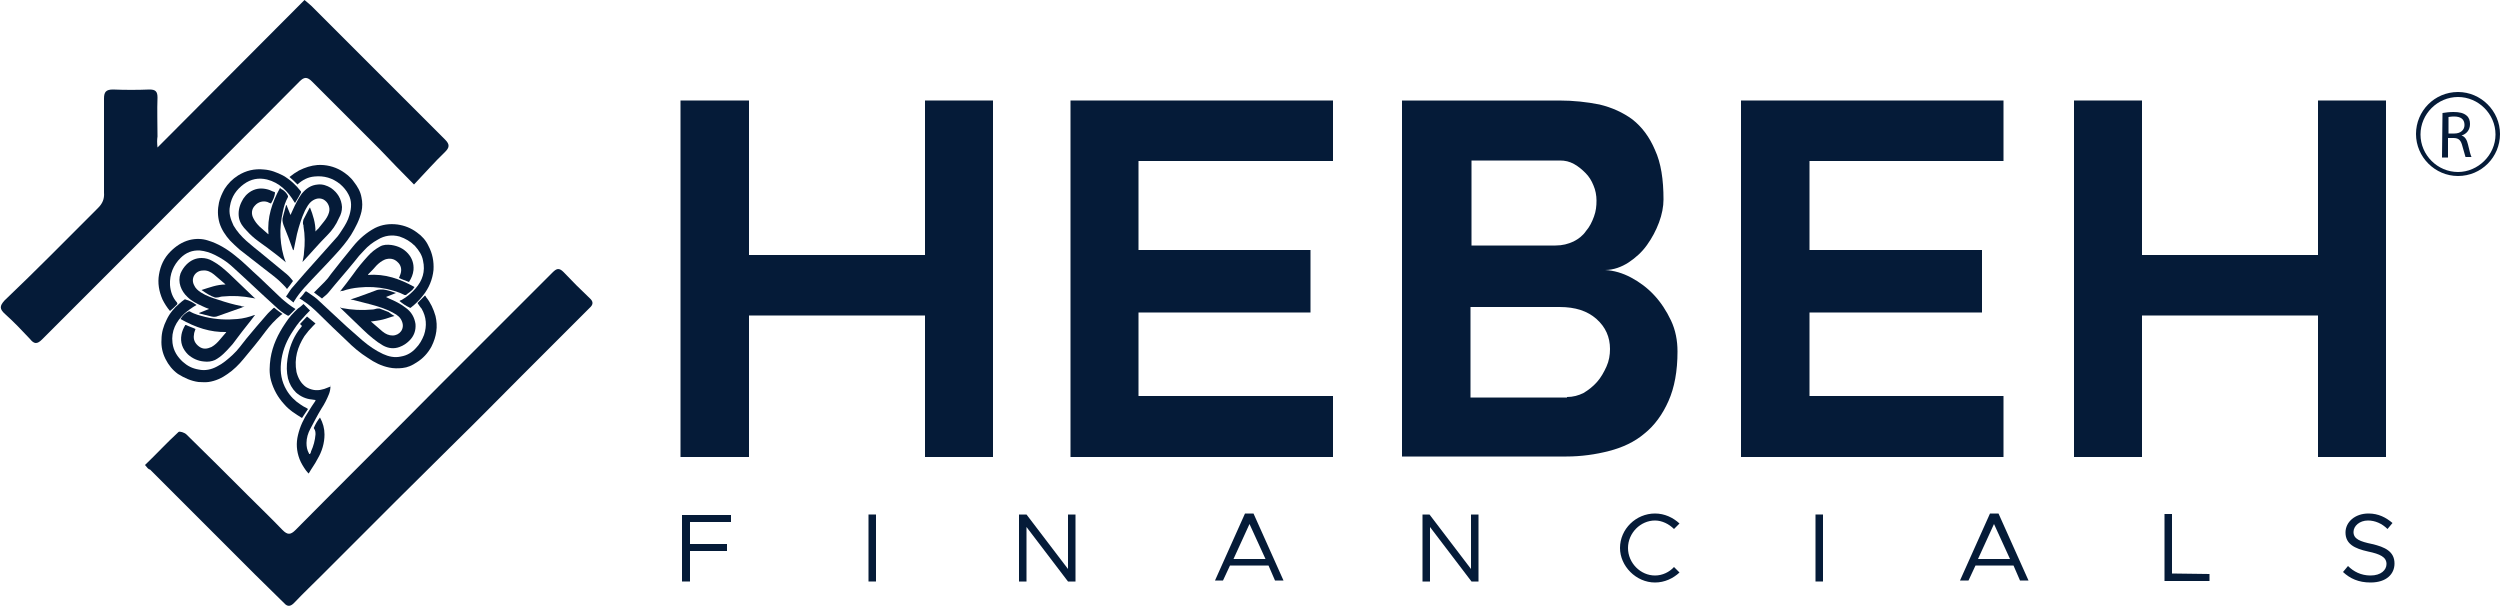 <?xml version="1.0" encoding="utf-8"?>
<!-- Generator: Adobe Illustrator 27.0.1, SVG Export Plug-In . SVG Version: 6.00 Build 0)  -->
<svg version="1.1" id="Capa_1" xmlns="http://www.w3.org/2000/svg" xmlns:xlink="http://www.w3.org/1999/xlink" x="0px" y="0px"
	 viewBox="0 0 500 121.2" style="enable-background:new 0 0 500 121.2;" xml:space="preserve">
<style type="text/css">
	.st0{fill:#051B38;}
</style>
<g>
	<g>
		<path class="st0" d="M39.3,61c-0.9,0.5-1.7,1.1-2.4,1.7c-1.7,1.6-2.7,3.5-2.4,5.9c0.2,1.6,1,2.8,2.1,3.8c0.9,0.8,1.9,1.3,3.1,1.5
			c1.3,0.3,2.6,0,3.7-0.6c1.2-0.6,2.1-1.4,3.1-2.3c1.1-1,1.9-2.2,2.8-3.3c1.3-1.6,2.7-3.2,4-4.7c0.4-0.5,0.9-0.9,1.4-1.4
			c0,0,0.2-0.1,0.2,0c0.5,0.4,1,0.8,1.6,1.2c-0.1,0.1-0.2,0.1-0.3,0.2c-1.2,1-2.2,2.1-3.1,3.3c-1.4,1.9-2.9,3.7-4.4,5.5
			c-0.9,1.1-2,2.2-3.2,3c-1.1,0.8-2.4,1.4-3.8,1.6c-0.7,0.1-1.4,0-2,0c-1.5-0.2-2.8-0.8-4.1-1.6c-1.1-0.8-1.9-1.8-2.5-3
			c-0.6-1.2-0.9-2.5-0.8-3.9c0-1.4,0.4-2.7,1-3.9c0.6-1.3,1.5-2.4,2.6-3.3c0.3-0.3,0.6-0.5,1-0.8c0,0,0.2-0.1,0.2,0
			C37.9,60.1,38.6,60.5,39.3,61"/>
		<path class="st0" d="M59,40.6c-0.1-0.1-0.1-0.2-0.2-0.3c-0.6-1-1.3-1.9-2.2-2.7c-0.9-0.8-2-1.4-3.2-1.7c-1.7-0.4-3.2-0.1-4.6,0.9
			c-1.5,1.1-2.5,2.5-2.8,4.4c-0.3,1.4,0.1,2.6,0.7,3.9c0.7,1.2,1.6,2.2,2.6,3.1c0.9,0.8,1.9,1.6,2.9,2.4c1.7,1.4,3.4,2.8,5.1,4.2
			c0.5,0.4,0.9,0.9,1.3,1.4c-0.4,0.6-0.8,1.1-1.2,1.6c-0.2-0.3-0.5-0.6-0.7-0.8c-1.1-1.2-2.5-2.2-3.8-3.2c-1.7-1.3-3.3-2.6-5-3.9
			c-0.7-0.6-1.3-1.2-1.9-1.8c-0.9-1-1.7-2.2-2.1-3.5c-0.4-1.4-0.4-2.7-0.1-4.1c0.2-0.9,0.6-1.8,1.1-2.7c0.7-1.1,1.6-2,2.7-2.7
			c1.6-1,3.3-1.4,5.2-1.2c1.4,0.1,2.6,0.6,3.8,1.2c1.4,0.8,2.6,1.9,3.6,3.2c0,0,0,0.1,0,0.2C59.9,39.1,59.5,39.8,59,40.6"/>
		<path class="st0" d="M79.9,60.2c0.1-0.1,0.3-0.2,0.4-0.2c1.1-0.6,2-1.4,2.8-2.3c1.4-1.6,2-3.4,1.5-5.6c-0.2-1.1-0.8-2-1.6-2.9
			c-0.9-0.9-1.9-1.5-3.1-1.9c-1.5-0.4-3-0.2-4.3,0.6c-1.1,0.6-2,1.3-2.8,2.2c-0.7,0.7-1.3,1.4-1.9,2.2c-1.7,2.1-3.5,4.1-5.2,6.2
			c-0.4,0.5-0.9,0.8-1.3,1.2c-0.5-0.4-1.1-0.8-1.6-1.2c0.7-0.7,1.4-1.4,2.1-2.1c0.5-0.5,0.9-1,1.3-1.6c1.5-1.9,2.9-3.7,4.4-5.5
			c1.2-1.5,2.7-2.8,4.4-3.7c1.4-0.7,2.9-0.9,4.5-0.7c1.4,0.2,2.7,0.7,3.9,1.6c1,0.7,1.8,1.6,2.3,2.7c0.8,1.5,1.1,3.1,1,4.8
			c-0.2,1.9-0.9,3.6-2.1,5.1c-0.7,0.9-1.5,1.7-2.4,2.4c-0.1,0.1-0.2,0.1-0.3,0C81.2,61.2,80.5,60.7,79.9,60.2"/>
		<path class="st0" d="M66.1,77.1c0,0.6-0.1,1.2-0.3,1.7c-0.4,1-0.9,2-1.5,2.9c-0.8,1.3-1.5,2.7-2.2,4c-0.5,0.9-0.8,1.9-0.8,2.9
			c0,0.7,0.1,1.4,0.5,2.1c0,0,0,0.1,0.1,0.1c0,0,0,0,0.1,0c0.1-0.2,0.2-0.3,0.2-0.5c0.5-1.1,0.8-2.2,0.9-3.4c0-0.4,0-0.8-0.3-1.2
			c0-0.1-0.1-0.1,0-0.2c0.3-0.7,0.7-1.4,1.2-2c0.6,1.1,0.9,2.2,0.9,3.4c0,1.7-0.5,3.4-1.4,4.9c-0.5,1-1.2,1.9-1.7,2.8
			c0,0,0,0-0.1,0.1c-0.2-0.2-0.3-0.4-0.5-0.6c-0.5-0.7-1-1.5-1.3-2.3c-0.6-1.6-0.7-3.2-0.3-4.8c0.4-1.7,1.1-3.2,2.1-4.7
			c0.4-0.7,0.9-1.4,1.3-2c0.1-0.1,0.1-0.2,0.1-0.3c-0.3,0-0.5-0.1-0.7-0.1c-1.2-0.1-2.3-0.6-3.2-1.4c-0.8-0.8-1.3-1.7-1.6-2.8
			c-0.3-1.3-0.3-2.6-0.1-3.9c0.3-2.1,1-4,2.2-5.7c0.2-0.3,0.5-0.6,0.7-0.9c-0.1-0.1-0.3-0.3-0.4-0.4c0.5-0.5,0.9-1,1.4-1.5
			c0.6,0.5,1.1,0.9,1.7,1.4c-0.2,0.2-0.3,0.3-0.5,0.5c-0.6,0.6-1.2,1.3-1.7,2c-1.4,2.2-2.1,4.5-1.6,7.2c0.3,1.2,0.9,2.3,1.9,3
			c1,0.6,2.1,0.8,3.2,0.5c0.6-0.1,1.1-0.4,1.7-0.6C66,77.1,66.1,77.1,66.1,77.1"/>
		<path class="st0" d="M58.7,60.5c-0.5-0.4-1-0.8-1.5-1.2c0.4-0.5,0.7-1.1,1.1-1.6c0.9-1,1.7-2,2.6-3c2.2-2.5,4.4-4.9,6.6-7.4
			c0.3-0.4,0.6-0.8,0.9-1.3c0.6-0.9,1.2-1.9,1.5-3c0.4-1.4,0.5-2.8-0.2-4.1c-0.4-0.8-1-1.5-1.7-2.1c-1.5-1.2-3.2-1.7-5.1-1.5
			c-1.3,0.1-2.4,0.7-3.3,1.5l-0.1,0.1c-0.5-0.5-1-1-1.6-1.5c0.6-0.5,1.2-0.9,1.9-1.3c1.2-0.6,2.4-1,3.7-1.1c1.7-0.1,3.3,0.3,4.7,1.1
			c1,0.6,1.9,1.3,2.6,2.3c0.7,0.9,1.3,1.9,1.5,3.1c0.2,0.9,0.2,1.9,0,2.8c-0.4,1.7-1.2,3.2-2.1,4.7c-0.9,1.4-2,2.7-3.2,4
			c-2,2.2-4.1,4.3-6.1,6.5c-0.8,0.9-1.5,1.8-2.1,2.8C58.8,60.3,58.8,60.4,58.7,60.5"/>
		<path class="st0" d="M34,62.2c-0.6-0.7-1.1-1.5-1.5-2.3c-0.7-1.6-1-3.3-0.7-5c0.3-1.8,1-3.3,2.3-4.6c1.1-1.1,2.3-1.9,3.8-2.3
			c1.2-0.3,2.5-0.3,3.7,0.1c2,0.6,3.8,1.7,5.4,3c1.7,1.3,3.2,2.9,4.8,4.3c1.5,1.4,2.9,2.8,4.4,4.2c0.9,0.8,1.9,1.6,2.9,2.2
			c-0.1,0.1-0.2,0.2-0.3,0.3c-0.3,0.3-0.6,0.6-0.9,0.9c-0.1,0.1-0.2,0.2-0.4,0.1c-0.9-0.5-1.7-1.1-2.4-1.8c-3-2.7-5.9-5.5-8.9-8.2
			c-0.9-0.8-2-1.5-3.2-2.1c-1-0.5-2-0.8-3-0.9c-1.5-0.1-2.8,0.4-3.9,1.5C34.7,53,33.9,54.8,34,57c0.1,1.3,0.5,2.5,1.4,3.5
			c0.1,0.2,0.1,0.3,0,0.4C34.9,61.4,34.5,61.8,34,62.2C34.1,62.1,34,62.1,34,62.2"/>
		<path class="st0" d="M83.5,60.6c0.5-0.5,1-1,1.5-1.5c0.1,0.1,0.2,0.2,0.2,0.3c0.9,1.1,1.5,2.4,1.9,3.8c0.5,2.1,0.2,4.1-0.8,6.1
			c-0.7,1.3-1.7,2.4-3,3.2c-0.9,0.6-1.8,1-2.8,1.1c-0.9,0.1-1.8,0.1-2.7-0.1c-1.5-0.3-2.9-1-4.2-1.9c-1.6-1-3-2.2-4.3-3.5
			c-1.8-1.7-3.6-3.4-5.4-5.2c-1-1-2-1.9-3.2-2.7c-0.2-0.2-0.5-0.3-0.8-0.5c0.1-0.1,0.2-0.2,0.3-0.3c0.3-0.3,0.5-0.6,0.8-1
			c0.1-0.1,0.2-0.2,0.3-0.1c0.7,0.5,1.4,0.9,2.1,1.5c1,0.9,1.9,1.8,2.9,2.7c2,1.9,4.1,3.8,6.2,5.6c1.3,1.1,2.6,2,4.1,2.7
			c1.1,0.5,2.3,0.8,3.6,0.5c1.2-0.2,2.2-0.8,3-1.7c0.7-0.7,1.2-1.6,1.6-2.6c0.6-1.8,0.5-3.6-0.5-5.3C84,61.4,83.8,61,83.5,60.6"/>
		<path class="st0" d="M60.5,52.4c0.1-0.6,0.3-1.3,0.3-1.9c0.2-1.7,0.2-3.5-0.1-5.2c0-0.1,0-0.1,0-0.2c-0.2-0.4-0.1-0.8,0-1.2
			c0.4-0.8,0.8-1.5,1.2-2.3l0.1-0.1c0.6,1.5,1.1,3.1,1.1,4.8c0.2-0.2,0.3-0.4,0.5-0.5c0.4-0.5,0.8-1,1.2-1.5c0.4-0.5,0.8-1.1,1-1.8
			c0.3-1-0.2-2.1-1.1-2.6c-0.8-0.4-1.6-0.2-2.3,0.3c-0.7,0.5-1,1.2-1.4,1.9c-0.7,1.5-1.2,3.1-1.6,4.7c-0.2,0.9-0.4,1.9-0.6,2.9
			c0,0.1-0.1,0.3-0.1,0.4c0-0.1,0-0.1-0.1-0.1c-0.6-1.7-1.2-3.3-1.9-5c-0.2-0.6-0.3-1.1-0.1-1.7c0.2-0.7,0.4-1.5,0.6-2.2
			c0,0,0-0.1,0.1-0.1c0.3,0.7,0.5,1.3,0.8,2c0.2-0.4,0.3-0.7,0.5-1.1c0.5-1.1,1-2.1,1.7-3.1c0.9-1.1,1.9-1.8,3.3-1.9
			c0.9-0.1,1.8,0.2,2.6,0.7c1.3,0.9,2.1,2.2,2.2,3.8c0,0.8-0.2,1.5-0.6,2.2c-0.6,1.4-1.4,2.5-2.3,3.4C63.7,48.8,62.2,50.6,60.5,52.4
			L60.5,52.4"/>
		<path class="st0" d="M40.3,58c1.6-0.5,3.1-1.1,4.8-1.1c-0.1-0.1-0.1-0.1-0.2-0.2c-0.7-0.6-1.4-1.2-2.1-1.8
			c-0.6-0.5-1.4-0.9-2.2-0.8c-1.5,0-2.5,1.5-1.8,2.9c0.3,0.7,0.8,1.1,1.4,1.5c1.1,0.7,2.3,1.1,3.6,1.5c1.5,0.5,2.9,0.9,4.4,1.2
			c0.1,0.1,0.4,0.1,0.7,0.1c-0.2,0.1-0.4,0.1-0.5,0.2c-1.6,0.6-3.2,1.1-4.8,1.7c-0.4,0.2-0.9,0.2-1.3,0.1c-0.8-0.2-1.6-0.4-2.4-0.6
			c0,0,0,0-0.1-0.1c0.7-0.3,1.3-0.5,2-0.8c-0.5-0.2-1-0.4-1.4-0.6c-1.1-0.5-2.1-1-2.9-1.8c-1.3-1.2-2-3-1.4-4.7
			c0.3-0.7,0.7-1.3,1.2-1.8c0.8-0.8,1.8-1.3,3-1.3c0.8,0,1.5,0.2,2.2,0.6c1.3,0.7,2.3,1.6,3.3,2.5c1.6,1.5,3.2,3.1,4.8,4.6
			c0.1,0.1,0.3,0.3,0.5,0.4c-0.2,0-0.4-0.1-0.6-0.1c-2-0.4-4-0.5-6-0.3c-0.4,0-0.7,0.2-1.1,0.2c-0.1,0-0.3,0-0.4,0
			C42.1,59.2,41.3,58.7,40.3,58C40.3,58.1,40.3,58.1,40.3,58"/>
		<path class="st0" d="M78.9,63.2c-0.8,0.2-1.5,0.5-2.3,0.7c-0.8,0.2-1.6,0.3-2.4,0.4c0,0,0,0.1,0.1,0.1c0.7,0.6,1.5,1.3,2.2,1.9
			c0.6,0.5,1.3,0.8,2,0.8c1.4,0,2.5-1.3,1.9-2.8c-0.3-0.8-0.9-1.3-1.7-1.7c-1.4-0.8-3-1.3-4.5-1.7c-1.2-0.3-2.3-0.6-3.5-0.9
			c-0.2,0-0.4-0.1-0.6-0.1c0.4-0.1,0.8-0.3,1.2-0.4c1.4-0.5,2.8-1,4.1-1.5c0.4-0.1,0.8-0.1,1.2-0.1c0.9,0.1,1.7,0.4,2.6,0.7
			c-0.7,0.3-1.3,0.5-2,0.8c0.2,0.1,0.4,0.2,0.6,0.3c1.2,0.5,2.4,1.1,3.4,1.9c1.1,0.8,1.7,1.9,1.9,3.2c0.1,1.3-0.3,2.4-1.2,3.3
			c-0.6,0.6-1.2,1-2,1.3c-1.1,0.4-2.2,0.3-3.3-0.3c-0.7-0.4-1.4-0.9-2-1.4c-1.4-1.1-2.6-2.4-3.9-3.6c-0.9-0.9-1.8-1.7-2.7-2.6
			c0.1,0,0.2,0,0.3,0.1c2.1,0.4,4.1,0.5,6.2,0.3c0.4,0,0.7-0.2,1.1-0.2c0.1,0,0.2,0,0.3,0c0.6,0.2,1.2,0.5,1.8,0.7
			C78.1,62.7,78.5,63,78.9,63.2C78.9,63.1,78.9,63.2,78.9,63.2"/>
		<path class="st0" d="M68,58.3c0.9-1.1,1.7-2.2,2.6-3.4c0.9-1.3,1.9-2.5,3-3.7c0.7-0.8,1.5-1.4,2.4-1.9c0.7-0.4,1.5-0.4,2.3-0.3
			c1.3,0.2,2.4,0.7,3.3,1.7c0.8,0.9,1.2,2,1.1,3.3c-0.1,0.9-0.4,1.6-0.9,2.4c-0.7-0.3-1.4-0.5-2-0.8c0.1-0.3,0.2-0.5,0.3-0.8
			c0.3-0.9,0.1-1.8-0.6-2.4c-0.7-0.7-1.6-0.8-2.5-0.5c-0.7,0.3-1.2,0.7-1.7,1.2c-0.5,0.6-1,1.1-1.6,1.7c0,0-0.1,0.1-0.1,0.2
			c3.4-0.3,6.4,0.8,9.3,2.4c-0.2,0.3-0.4,0.6-0.7,0.8c-0.3,0.3-0.7,0.5-1,0.8c-0.1,0-0.2,0-0.3,0c-1.1-0.6-2.3-0.9-3.5-1.2
			c-1.9-0.4-3.7-0.5-5.6-0.3c-1.1,0.1-2.2,0.3-3.3,0.7C68.4,58.1,68.2,58.2,68,58.3"/>
		<path class="st0" d="M54.2,40.7c-0.3-0.1-0.5-0.2-0.7-0.3c-0.9-0.3-1.9,0-2.5,0.7c-0.7,0.7-0.8,1.7-0.3,2.6
			c0.3,0.6,0.7,1.1,1.2,1.6c0.6,0.5,1.1,1,1.7,1.5c0,0,0.1,0,0.1,0.1c-0.3-3.4,0.7-6.4,2.3-9.3c0.2,0.2,0.4,0.3,0.6,0.4
			c0.4,0.3,0.8,0.7,1,1.2c0,0.1,0,0.2,0,0.2c-0.5,0.9-0.8,1.8-1,2.8c-0.4,1.7-0.6,3.5-0.5,5.2c0.1,1.7,0.4,3.4,1,4.9
			c0,0,0,0.1,0.1,0.1c-0.1,0.1-0.1,0-0.1,0c-0.5-0.4-1.1-0.9-1.6-1.3c-1.3-1-2.6-2-3.9-2.9c-0.8-0.6-1.6-1.3-2.3-2.1
			c-0.7-0.7-1.3-1.5-1.5-2.5c-0.2-1.1,0-2.2,0.5-3.2c0.4-0.9,1.1-1.7,2-2.2c1.1-0.6,2.2-0.6,3.3-0.3c0.4,0.1,0.9,0.4,1.3,0.5
			c0.1,0,0.1,0.2,0.1,0.2C54.9,39.4,54.6,40,54.2,40.7"/>
		<path class="st0" d="M36.1,63.8c0.4-0.7,1-1.2,1.6-1.5c0.1,0,0.2-0.1,0.3,0c1,0.6,2,0.8,3.1,1.1c2.1,0.5,4.3,0.6,6.4,0.4
			c1.2-0.1,2.3-0.4,3.4-0.8h0.1c-1.1,1.5-2.3,2.9-3.4,4.4c-0.5,0.6-0.9,1.3-1.5,1.9c-0.9,1-1.8,2-3.1,2.7c-0.7,0.3-1.4,0.4-2.2,0.3
			c-1.2-0.1-2.3-0.6-3.2-1.4c-1.1-1.1-1.6-2.4-1.3-4c0.1-0.6,0.4-1.3,0.7-1.8c0-0.1,0.1-0.1,0.2-0.1c0.6,0.3,1.3,0.5,1.9,0.8
			c-0.1,0.4-0.3,0.7-0.3,1.1c-0.2,1,0.2,1.8,1,2.4c0.8,0.6,1.6,0.5,2.5,0.1c0.7-0.4,1.2-0.9,1.7-1.5c0.4-0.5,0.8-0.9,1.2-1.4
			c0,0,0-0.1,0.1-0.1C42.1,66.5,39.1,65.5,36.1,63.8"/>
		<path class="st0" d="M60.7,60.8c0.4,0.4,0.9,0.9,1.3,1.3c-0.5,0.5-1,1-1.5,1.6c-0.9,0.9-1.6,2-2.3,3.1c-1.1,1.8-1.8,3.7-2,5.8
			c-0.2,1.9,0.1,3.7,1.1,5.4c0.7,1.2,1.7,2.2,2.8,2.9c0.4,0.3,0.8,0.5,1.2,0.7c0.1,0.1,0.2,0.1,0.3,0.2c-0.4,0.6-0.8,1.2-1.2,1.8
			c-1.3-0.8-2.6-1.6-3.6-2.8c-1.2-1.3-2.1-2.9-2.6-4.7c-0.4-1.5-0.3-2.9-0.1-4.4c0.4-2.6,1.5-4.9,3-7.1c0.7-1.1,1.5-2,2.5-2.9
			C59.9,61.5,60.3,61.2,60.7,60.8"/>
		<path class="st0" d="M31.5,29.5C41.6,19.4,51.1,9.8,60.9,0c0.7,0.6,1.1,0.9,1.4,1.2c8.9,8.9,17.8,17.8,26.7,26.7
			c1,1,0.9,1.6,0,2.5c-2.1,2-4,4.2-6.2,6.5c-2.5-2.5-4.7-4.8-6.9-7.1c-4.5-4.5-9-9-13.5-13.5c-1-1-1.6-0.9-2.5,0
			c-9.6,9.7-19.3,19.3-28.9,29c-7.5,7.5-15.1,15.1-22.6,22.6c-1,1-1.6,0.9-2.4-0.1c-1.6-1.7-3.2-3.4-5-5c-1.1-1-1.1-1.6-0.1-2.7
			c6.3-6,12.5-12.3,18.7-18.5c0.9-0.9,1.3-1.8,1.2-3.1c0-6.3,0-12.6,0-18.8c0-1.3,0.4-1.8,1.8-1.8c2.4,0.1,4.9,0.1,7.3,0
			c1.2,0,1.6,0.4,1.6,1.6c-0.1,2.6,0,5.2,0,7.8C31.4,28,31.4,28.5,31.5,29.5"/>
		<path class="st0" d="M29,93c2.3-2.2,4.4-4.5,6.7-6.6c0.2-0.2,1.2,0.1,1.6,0.5c4.1,4,8.2,8.1,12.3,12.2c2.3,2.3,4.7,4.6,6.9,6.9
			c1,1,1.6,1,2.6,0c9.5-9.6,19.1-19.1,28.6-28.7c7.6-7.6,15.2-15.2,22.8-22.8c0.8-0.8,1.3-1,2.2-0.1c1.7,1.8,3.4,3.5,5.2,5.2
			c0.8,0.7,0.8,1.3,0,2c-4.5,4.5-9,9-13.5,13.5c-4.4,4.4-8.8,8.9-13.3,13.3c-3.9,3.9-7.8,7.7-11.7,11.6c-5,5-10,10-15,15
			c-1.9,1.9-3.8,3.7-5.6,5.6c-0.7,0.7-1.3,0.8-2,0c-1.9-1.9-3.9-3.8-5.8-5.7c-7-7-14-14-21-21C29.7,93.9,29.4,93.5,29,93"/>
	</g>
	<g>
		<path class="st0" d="M491.6,18.4c-4.7,0-8.4,3.8-8.4,8.4s3.8,8.4,8.4,8.4c4.7,0,8.4-3.8,8.4-8.4S496.2,18.4,491.6,18.4
			 M491.6,34.4c-4.1,0-7.5-3.4-7.5-7.5s3.4-7.5,7.5-7.5c4.1,0,7.5,3.4,7.5,7.5S495.6,34.4,491.6,34.4"/>
		<path class="st0" d="M488.5,22.6c0.6-0.1,1.4-0.2,2.2-0.2c1.2,0,2,0.2,2.6,0.7c0.5,0.4,0.7,1,0.7,1.7c0,1.2-0.7,2-1.7,2.3l0,0
			c0.7,0.2,1.1,0.9,1.3,1.8c0.3,1.3,0.5,2.1,0.7,2.5h-1.2c-0.1-0.3-0.3-1-0.6-2.1c-0.3-1.2-0.7-1.7-1.8-1.7h-1.1v3.9h-1.2
			L488.5,22.6L488.5,22.6z M489.7,26.7h1.2c1.2,0,2-0.7,2-1.7c0-1.2-0.8-1.7-2.1-1.7c-0.6,0-1,0.1-1.1,0.1V26.7z"/>
		<polygon class="st0" points="198.6,20.1 198.6,91.4 185,91.4 185,63.1 149.8,63.1 149.8,91.4 136.1,91.4 136.1,20.1 149.8,20.1 
			149.8,51 185,51 185,20.1 		"/>
		<polygon class="st0" points="227.7,32.2 227.7,50 262.1,50 262.1,62.5 227.7,62.5 227.7,79.2 266.6,79.2 266.6,91.4 214.1,91.4 
			214.1,20.1 266.6,20.1 266.6,32.2 		"/>
		<path class="st0" d="M332.7,39.9c0,1.4-0.3,3-0.9,4.6c-0.6,1.6-1.4,3.1-2.4,4.5c-1,1.4-2.2,2.5-3.7,3.5c-1.4,0.9-3,1.5-4.7,1.5
			c1.8,0.1,3.5,0.6,5.2,1.5c1.7,0.9,3.3,2.1,4.6,3.5c1.4,1.5,2.5,3.2,3.4,5.1c0.9,1.9,1.3,4,1.3,6.2c0,3.9-0.6,7.2-1.8,9.9
			c-1.2,2.7-2.8,4.9-4.8,6.5c-2,1.7-4.4,2.8-7.1,3.5c-2.7,0.7-5.6,1.1-8.5,1.1h-32.9V20.1h31.4c2.9,0,5.6,0.3,8.1,0.8
			c2.5,0.6,4.7,1.6,6.6,3c1.9,1.5,3.4,3.5,4.5,6.1C332.2,32.6,332.7,35.9,332.7,39.9 M294.3,49.1h16.8c1.4,0,2.5-0.3,3.6-0.8
			c1-0.5,1.9-1.2,2.5-2.1c0.7-0.8,1.2-1.8,1.6-2.9c0.4-1.1,0.5-2.1,0.5-3.2c0-1-0.2-2.1-0.6-3c-0.4-1-0.9-1.8-1.6-2.5
			c-0.7-0.7-1.4-1.3-2.3-1.8c-0.9-0.5-1.8-0.7-2.8-0.7h-17.7V49.1z M313.4,79.4c1.2,0,2.3-0.3,3.3-0.8c1-0.6,1.9-1.3,2.7-2.2
			c0.8-0.9,1.4-2,1.9-3.1c0.5-1.1,0.7-2.3,0.7-3.5c0-2.4-0.9-4.4-2.7-6s-4.2-2.4-7.4-2.4h-17.8v18.1H313.4L313.4,79.4z"/>
		<polygon class="st0" points="361.9,32.2 361.9,50 396.4,50 396.4,62.5 361.9,62.5 361.9,79.2 400.7,79.2 400.7,91.4 348.2,91.4 
			348.2,20.1 400.7,20.1 400.7,32.2 		"/>
		<polygon class="st0" points="477.2,20.1 477.2,91.4 463.6,91.4 463.6,63.1 428.4,63.1 428.4,91.4 414.8,91.4 414.8,20.1 
			428.4,20.1 428.4,51 463.6,51 463.6,20.1 		"/>
		<g>
			<path class="st0" d="M138,104.4v4.4h7.4v1.4H138v6.1h-1.6V103h9.8v1.4H138L138,104.4z"/>
			<path class="st0" d="M173.7,102.9h1.5v13.4h-1.5V102.9z"/>
			<path class="st0" d="M203.8,102.9h1.5l8.3,10.9v-10.9h1.5v13.4h-1.5l-8.3-10.9v10.9h-1.5V102.9z"/>
			<path class="st0" d="M253.7,113.1H246l-1.4,3H243l6-13.4h1.7l6,13.4h-1.7L253.7,113.1z M253.1,111.8l-3.2-7l-3.2,7H253.1z"/>
			<path class="st0" d="M284.4,102.9h1.5l8.3,10.9v-10.9h1.5v13.4h-1.4l-8.3-10.9v10.9h-1.5v-13.4H284.4z"/>
			<path class="st0" d="M324,109.6c0-3.8,3.2-6.9,7-6.9c1.9,0,3.6,0.8,4.9,2l-1.1,1.1c-1-1-2.4-1.7-3.8-1.7c-2.9,0-5.4,2.5-5.4,5.5
				c0,3,2.5,5.5,5.4,5.5c1.5,0,2.9-0.7,3.8-1.7l1.1,1.1c-1.3,1.2-3,2-4.9,2C327.2,116.5,324,113.2,324,109.6z"/>
			<path class="st0" d="M363.1,102.9h1.5v13.4h-1.5V102.9z"/>
			<path class="st0" d="M402.7,113.1h-7.6l-1.4,3H392l6-13.4h1.7l6,13.4h-1.7L402.7,113.1z M402,111.8l-3.2-7l-3.2,7H402z"/>
			<path class="st0" d="M441.9,114.8v1.4h-9v-13.4h1.5v11.9L441.9,114.8L441.9,114.8z"/>
			<path class="st0" d="M468.6,114.4l1-1.2c1.1,1.1,2.6,1.9,4.5,1.9c2.1,0,3.2-1.1,3.2-2.3c0-1.4-1.3-2-3.7-2.5
				c-2.7-0.6-4.5-1.5-4.5-3.8c0-2.1,1.9-3.8,4.6-3.8c2,0,3.5,0.8,4.8,1.9l-1,1.2c-1.1-1.1-2.5-1.7-3.9-1.7c-1.7,0-2.9,1.1-2.9,2.3
				c0,1.4,1.3,1.9,3.7,2.4c2.6,0.6,4.5,1.5,4.5,3.9c0,2.1-1.6,3.8-4.8,3.8C471.7,116.5,470,115.7,468.6,114.4z"/>
		</g>
	</g>
</g>
</svg>
